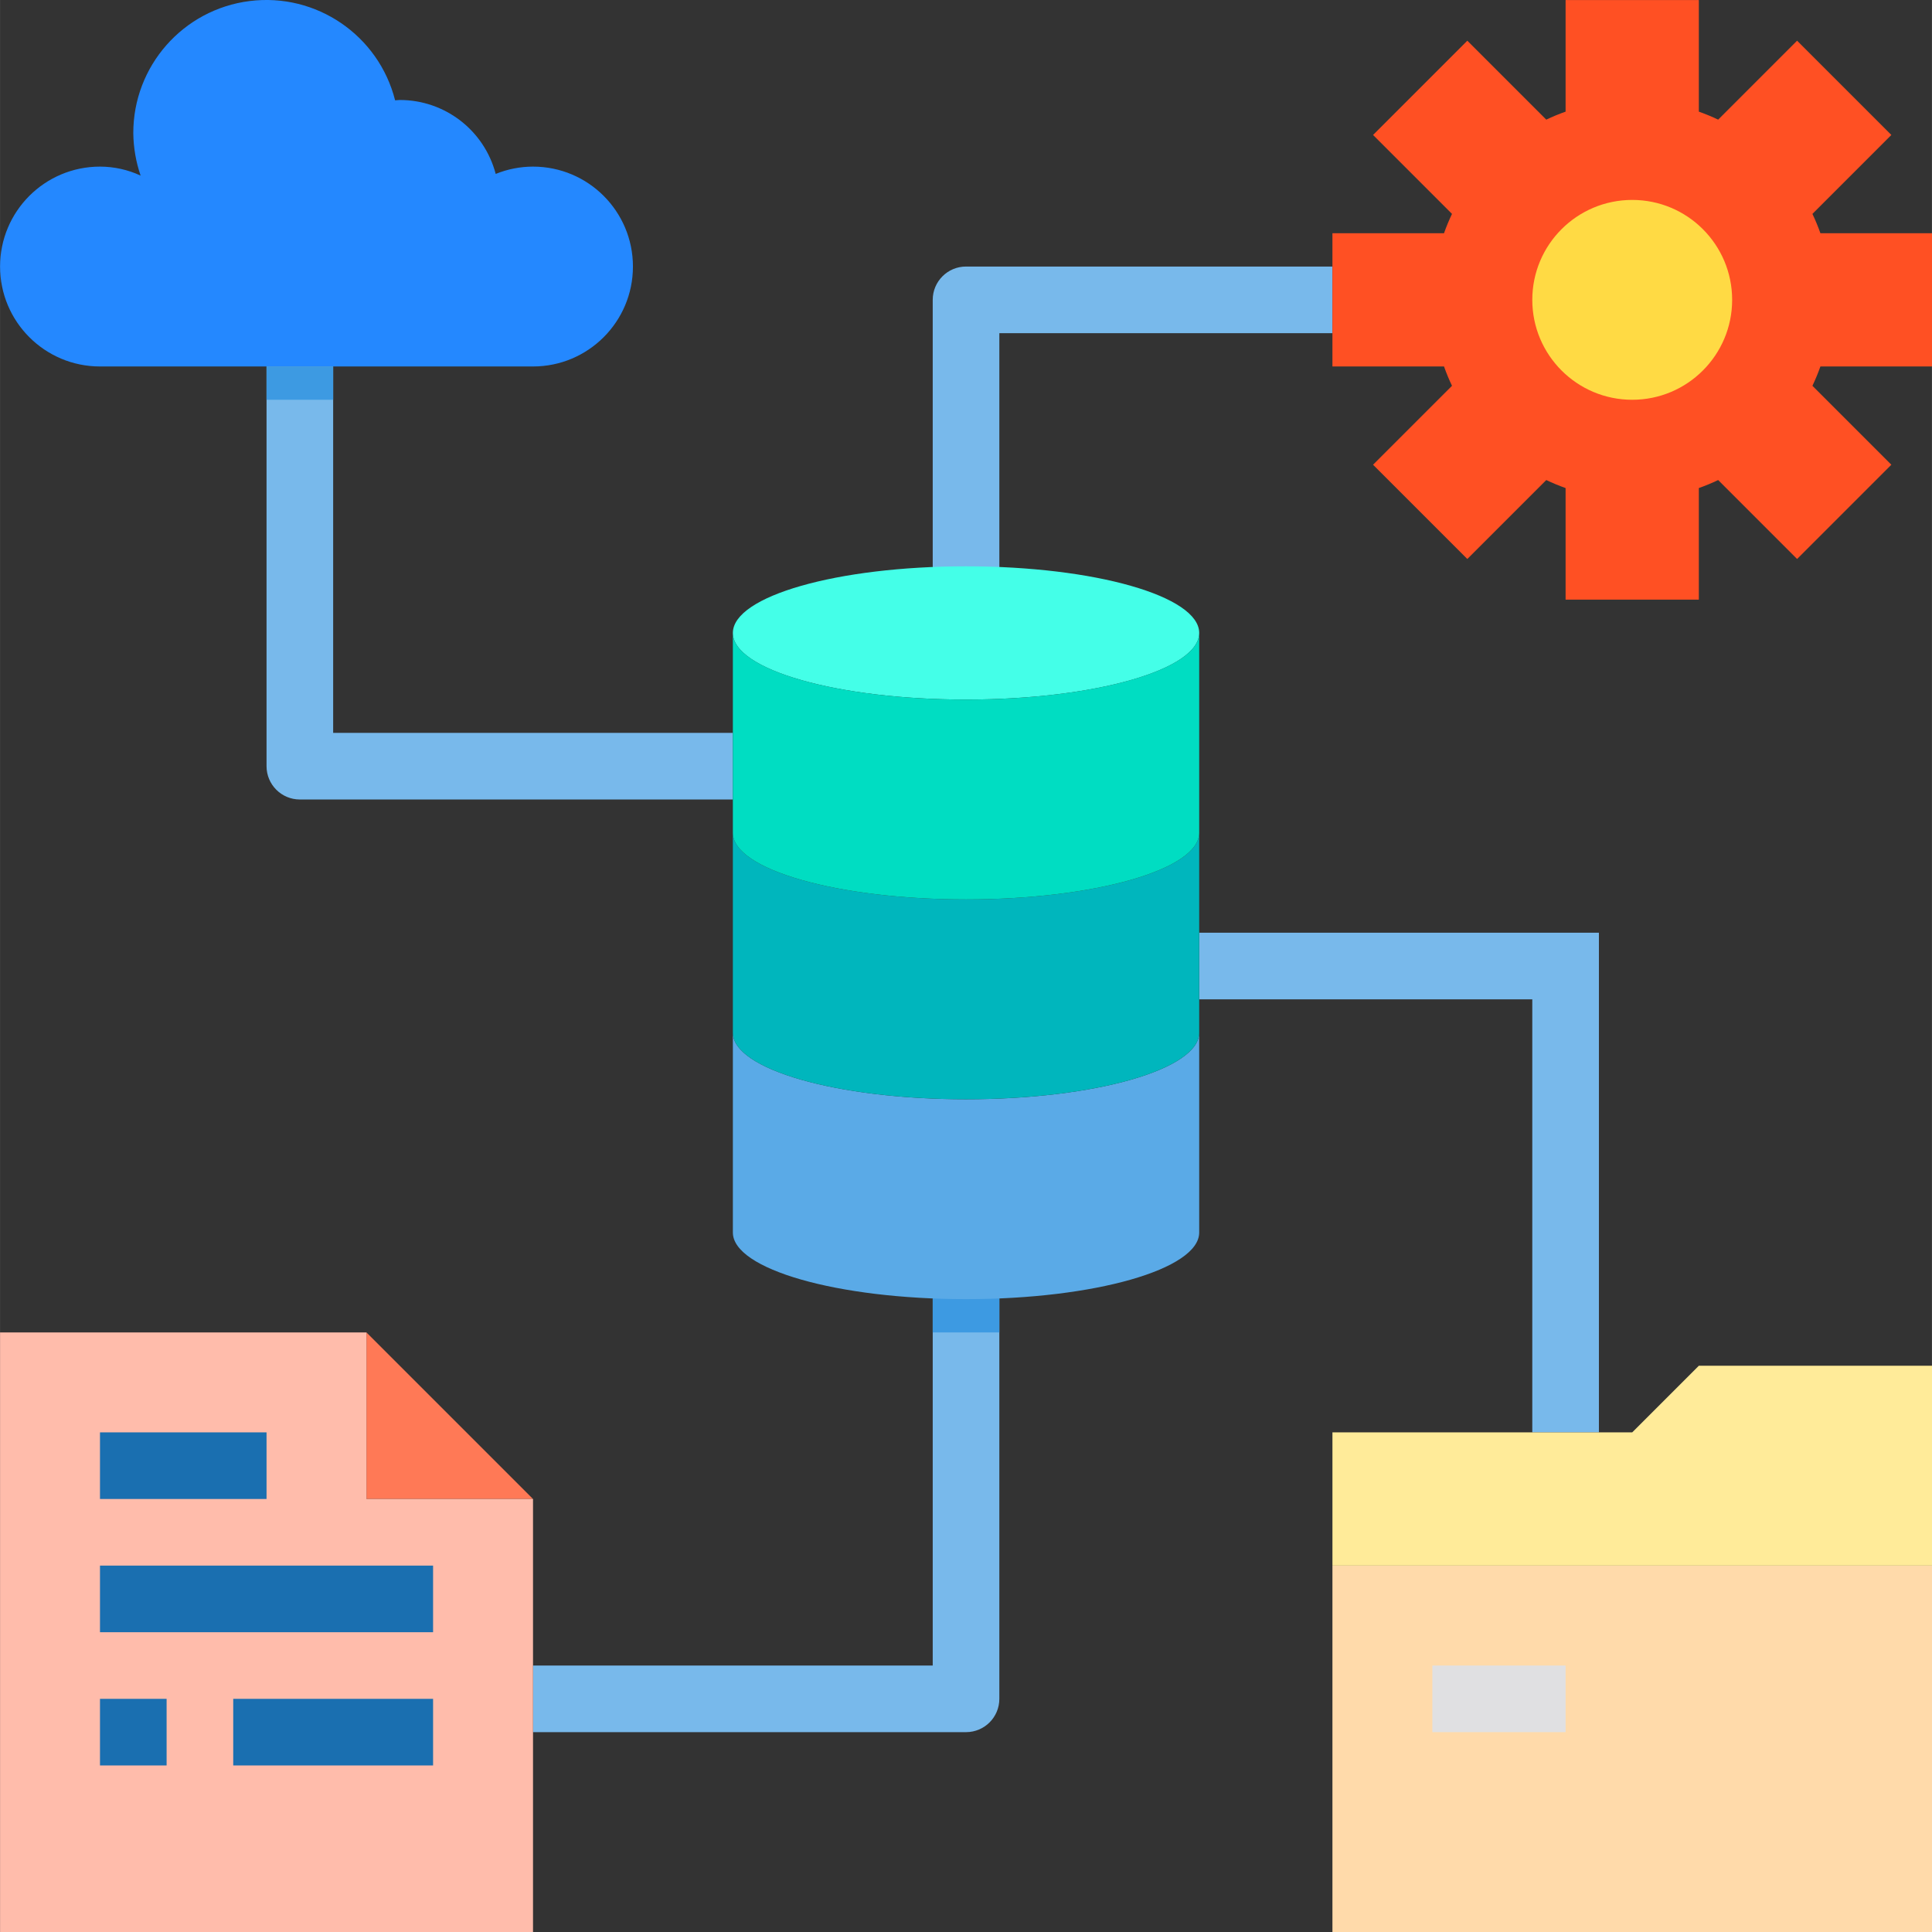 <svg height="464pt" viewBox="0 0 464 464.015" width="464pt" xmlns="http://www.w3.org/2000/svg"><rect x="0" y="0" width="464" height="464.015" fill="#333333" stroke="none"/><path d="m232.008 416.016h-104v-16h96v-104h16v112c0 4.418-3.582 8-8 8zm0 0" fill="#78b9eb"/><path d="m224.008 304.016h16v16h-16zm0 0" fill="#3d9ae2"/><path d="m176.008 192.016h-104c-4.418 0-8-3.582-8-8v-96h16v88h96zm0 0" fill="#78b9eb"/><path d="m240.008 144.016h-16v-72c0-4.418 3.582-8 8-8h88v16h-80zm0 0" fill="#78b9eb"/><path d="m384.008 344.016h-16v-104h-80v-16h96zm0 0" fill="#78b9eb"/><path d="m437.207 88.016c-.559 1.578-1.199 3.129-1.918 4.641l18.957 18.957-22.641 22.641-18.957-18.961c-1.512.723-3.062 1.363-4.641 1.922v26.801h-32v-26.801c-1.582-.559-3.129-1.199-4.641-1.922l-18.961 18.961-22.641-22.641 18.961-18.957c-.723-1.512-1.363-3.062-1.918-4.641h-26.801v-32h26.801c.555-1.582 1.195-3.129 1.918-4.641l-18.961-18.961 22.641-22.641 18.961 18.961c1.512-.723 3.059-1.363 4.641-1.918v-26.801h32v26.801c1.578.555 3.129 1.195 4.641 1.918l18.957-18.961 22.641 22.641-18.957 18.961c.719 1.512 1.359 3.059 1.918 4.641h26.801v32zm0 0" fill="#ff5023"/><path d="m320.008 464.016v-88h144v88zm0 0" fill="#ffdaaa"/><path d="m464.008 328.016v48h-144v-32h72l16-16zm0 0" fill="#ffeb99"/><path d="m416.008 72.016c0 13.254-10.746 24-24 24-13.254 0-24-10.746-24-24 0-13.258 10.746-24 24-24 13.254 0 24 10.742 24 24zm0 0" fill="#ffda44"/><path d="m128.008 360.016h-40v-40zm0 0" fill="#ff7956"/><path d="m128.008 408.016v56h-128v-144h88v40h40zm0 0" fill="#ffbcab"/><path d="m128.008 40.016c13.254 0 24 10.742 24 24 0 13.254-10.746 24-24 24h-104c-13.254 0-24-10.746-24-24 0-13.258 10.746-24 24-24 3.371.004 6.699.738 9.758 2.16-1.121-3.273-1.715-6.703-1.758-10.16-.043-16.125 11.941-29.75 27.938-31.766 15.996-2.016 30.984 8.215 34.941 23.844.402 0 .719-.078 1.121-.078 10.824-.012 20.293 7.285 23.039 17.758 2.848-1.156 5.887-1.754 8.961-1.758zm0 0" fill="#2488ff"/><path d="m288.008 152.016c0-8.836-25.074-16-56-16-30.93 0-56 7.164-56 16s25.07 16 56 16c30.926 0 56-7.164 56-16zm0 0" fill="#44ffe8"/><path d="m288.008 248.016v48c0 8.801-25.039 16-56 16-30.961 0-56-7.199-56-16v-48c0 8.801 25.039 16 56 16 30.961 0 56-7.199 56-16zm0 0" fill="#5aaae7"/><path d="m288.008 233.133v14.883c0 8.801-25.039 16-56 16-30.961 0-56-7.199-56-16v-48c0 8.801 25.039 16 56 16 30.961 0 56-7.199 56-16zm0 0" fill="#00b6bd"/><path d="m288.008 152.016v48c0 8.801-25.039 16-56 16-30.961 0-56-7.199-56-16v-48c0 8.801 25.039 16 56 16 30.961 0 56-7.199 56-16zm0 0" fill="#00ddc2"/><path d="m344.008 400.016h32v16h-32zm0 0" fill="#e0e0e2"/><path d="m64.008 88.016h16v8h-16zm0 0" fill="#3d9ae2"/><g fill="#1a6fb0"><path d="m24.008 344.016h40v16h-40zm0 0"/><path d="m24.008 376.016h80v16h-80zm0 0"/><path d="m24.008 408.016h16v16h-16zm0 0"/><path d="m56.008 408.016h48v16h-48zm0 0"/></g></svg>
